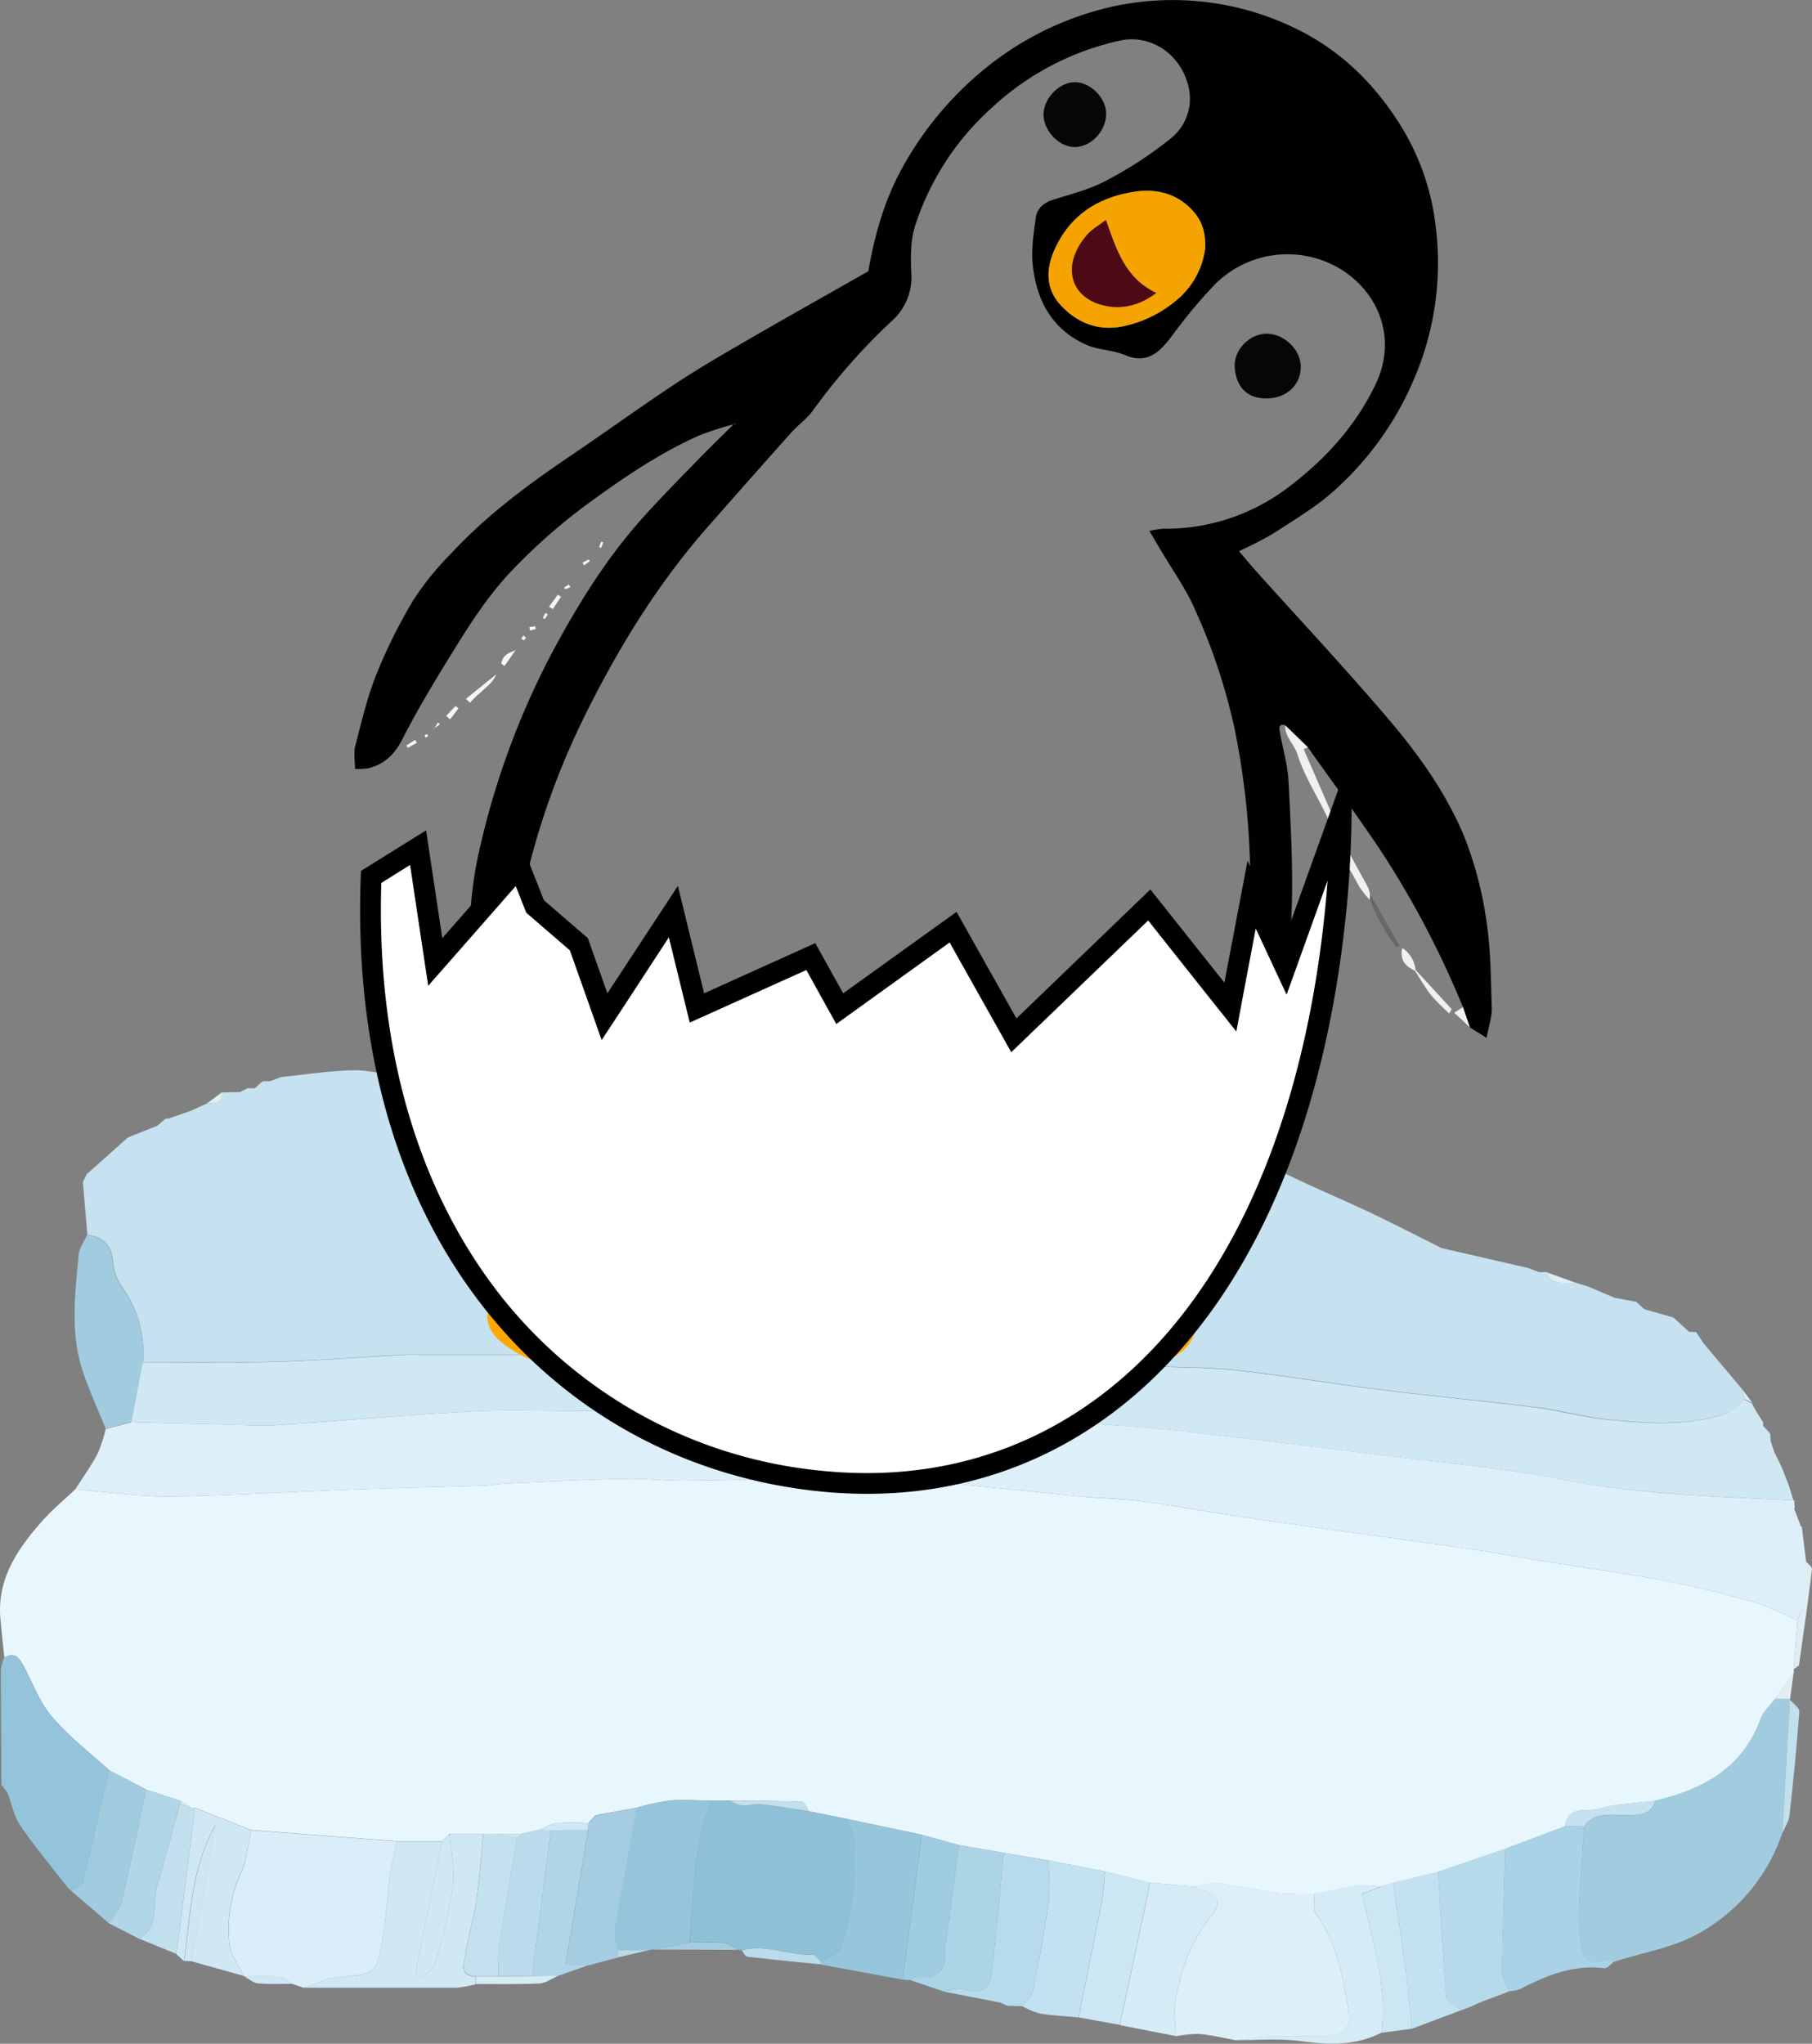 <svg xmlns="http://www.w3.org/2000/svg" viewBox="0 0 433.03 488.4"><rect x="0" y="0" width="433.03" height="488.4" fill="#808080" stroke="none"/><defs><style>.cls-1{fill:#e8f7fe;}.cls-2{fill:#c6e1ef;}.cls-3{fill:#ddeff9;}.cls-4{fill:#d0e8f3;}.cls-5{fill:#a1cce0;}.cls-6{fill:#8ec0d7;}.cls-7{fill:#ddf0fa;}.cls-8{fill:#d9eef8;}.cls-9{fill:#94c4db;}.cls-10{fill:#a9d2e6;}.cls-11{fill:#96c5db;}.cls-12{fill:#a1cbdf;}.cls-13{fill:#96c6dc;}.cls-14{fill:#b6daec;}.cls-15{fill:#d5ecf7;}.cls-16{fill:#c3e2f1;}.cls-17{fill:#abd4e7;}.cls-18{fill:#b7dbec;}.cls-19{fill:#a4cde1;}.cls-20{fill:#cce7f4;}.cls-21{fill:#a0cce2;}.cls-22{fill:#afd5e7;}.cls-23{fill:#b1d6e7;}.cls-24{fill:#c1dfed;}.cls-25{fill:#cde6f3;}.cls-26{fill:#e0edf3;}.cls-27{fill:#badbeb;}.cls-28{fill:#c4e1f0;}.cls-29{fill:#cfe8f4;}.cls-30{fill:#010101;}.cls-31{fill:#fea900;}.cls-32{fill:#060606;}.cls-33{fill:#070707;}.cls-34{fill:#f0f0f0;}.cls-35{fill:#676767;}.cls-36{fill:#f7f7f7;}.cls-37{fill:#fdfdfd;}.cls-38{fill:#f5a300;}.cls-39{fill:#4d0a15;}.cls-40{fill:#fff;}</style></defs><g id="Layer_2" data-name="Layer 2"><g id="Layer_1-2" data-name="Layer 1"><path class="cls-1" d="M428.67,398.86c0,.31,0,.61,0,.91L424.18,406c-1.15,1.56-2.75,3-3.39,4.7-4.31,11.86-13.78,16.93-25.17,19.62-4.54.59-9.23.71-13.59,1.94-2.77.79-7.35-.94-8,4.18l-14.27,5.39-16.06,5.49-10.75,2.64-2.69.87a33.15,33.15,0,0,0-5.79-.2c-3.47.47-6.88,1.31-10.31,2-3.11-.09-6.26.08-9.33-.31-4.63-.58-9.2-1.7-13.84-2.26-1.76-.21-3.64.49-5.47.77l-10.74-.91L264,447.23,250.6,444.6l-10.73-1.83-10.71-1.86-9-2.48-5.54-1.18-12.27-2.6-9-1.81c-.55-.79-1.08-2.25-1.66-2.28-5.74-.22-11.48-.21-17.23-.27l-4.39,0c-3.37,0-6.76-.31-10.1,0a56.87,56.87,0,0,0-7.82,1.69l-9.84,1.81-1.69,1.86,0,0a65.6,65.6,0,0,0-7.42,0c-1.48.16-2.88,1.08-4.32,1.65l-4.43.94h-9l-8,0L105.67,440l-10.73,0-34.89-2.68L46.62,432c-.29,0-.58,0-.87,0L43,430.32l-8-2.64-8.89-4.63c-4.62-4.23-9.68-8.08-13.7-12.81-3-3.5-4.6-8.16-6.86-12.28-1-1.81-2.15-3.32-4.49-1.8C.7,393.09.39,390,.11,387c-.91-9.69,4.11-16.89,10.06-23.61,2.38-2.69,5.19-5,7.8-7.46,7.67.59,15.34,1.76,23,1.67,14.31-.17,28.61-1.12,42.91-1.64,10.54-.39,21.08-.6,31.62-.94,1.91-.07,3.82-.45,5.73-.54,9.33-.41,18.66-.89,28-1.08,4.94-.11,9.9.52,14.85.47,10.77-.09,21.53-.57,32.3-.56,8.39,0,16.77.53,25.16.83,1.34.05,2.68,0,4,.16,11.27,1.13,22.53,2.31,33.8,3.41,4.42.42,8.89.43,13.28,1,9.18,1.29,18.31,3,27.5,4.29,17.09,2.46,34.22,4.75,51.32,7.18,5.41.78,10.78,1.84,16.17,2.7,10.06,1.62,20.16,3,30.17,4.86,7.24,1.36,14.42,3.17,21.51,5.17,3.55,1,6.86,2.84,10.27,4.31Z"/><path class="cls-2" d="M392.93,312.85l7,2,3.7,3.4,1.7.1,1.79,2.66,9,10.71c.31.89.61,1.79.91,2.68-1.63,1.2-3.09,2.91-4.92,3.5-8.91,2.87-18.11,2.24-27.21,1.38-6-.58-11.91-2.27-17.91-3-12.32-1.54-24.68-2.68-37-4.21-11.57-1.43-23.07-3.41-34.65-4.67-7.29-.79-14.67-.65-22-1-17.41-.87-34.8-2-52.22-2.63-10-.37-20-.07-30-.07H100.35c-1.2,0-2.39,0-3.58,0-10.29.57-20.56,1.39-30.86,1.68-10.57.3-21.17.08-31.75.08a26.57,26.57,0,0,0-5.08-18.05,11.64,11.64,0,0,1-2-5.55c-.38-4-2.14-6.33-6.2-6.77q-.54-6.31-1.07-12.62c.29-.61.59-1.22.88-1.84l8.05-7.17,1.88-1.66L37.64,269l1.89-1.65a8.33,8.33,0,0,0,.86-.08l5.34-1.86,3.65-1.69c1.88,0,3.73.06,3.57-2.65l4.4-.1,1.81-.91H60.9l1.88-1.68h1.75l2.68-1c5.73-.58,11.46-1.5,17.2-1.61,3.79-.07,7.61,1,11.43,1.62l1.76.94.88.05,1.87,1.67,3.49,1,2.66,2.66,1.8.95,1.83,1.7h0l2.68,2.68h0l2.7,2.67,2.64.07,1.88,1.67h18.7l1.88-1.67,5.33-.06,1.78-1h3.53l1.88-1.68,8-1,6.35-2.57c2.58-.54,5.14-1.24,7.75-1.59,9.89-1.35,19.77-2.74,29.69-3.8,7.9-.84,15.86-1.89,23.75-1.6,8.14.3,16.23,2.05,24.32,3.29a94.58,94.58,0,0,1,11.95,2.37c7.52,2.18,15.1,4.3,22.35,7.21,8.5,3.42,16.66,7.69,25,11.54,4.93,2.29,9.95,4.4,14.86,6.74,5.68,2.71,11.29,5.59,16.92,8.39a1.86,1.86,0,0,0,.38.22L365.14,303l2.68,1h1.75c1.41,3.62,4.61,2.27,7.2,2.6l2.68.81,6.34,2.7,5.25,1Z"/><path class="cls-3" d="M429.57,387.22c-3.41-1.47-6.72-3.32-10.27-4.31-7.09-2-14.27-3.81-21.51-5.17-10-1.87-20.11-3.24-30.17-4.86-5.39-.86-10.76-1.92-16.17-2.7-17.1-2.43-34.23-4.72-51.32-7.18-9.19-1.33-18.32-3-27.5-4.29-4.39-.62-8.86-.63-13.28-1-11.27-1.1-22.53-2.28-33.8-3.41-1.33-.13-2.67-.11-4-.16-8.39-.3-16.77-.82-25.16-.83-10.77,0-21.53.47-32.3.56-5,.05-9.91-.58-14.85-.47-9.34.19-18.67.67-28,1.08-1.91.09-3.82.47-5.73.54-10.54.34-21.08.55-31.62.94-14.3.52-28.6,1.47-42.91,1.64-7.66.09-15.33-1.08-23-1.67,1.78-2.8,3.74-5.51,5.29-8.43a35.53,35.53,0,0,0,2-6l6.17-1.65c7.65.2,15.3.41,23,.58,4,.09,7.93.37,11.87.11,15.66-1,31.3-2.47,47-3.29,9.3-.49,18.64,0,28-.12,10.32-.17,20.64-.67,31-.83,8.27-.14,16.55-.1,24.82,0,9.95.19,19.92.35,29.85.94,9.59.58,19.15,1.73,28.73,2.55,8.12.69,16.27,1.05,24.36,1.95,17.19,1.9,34.36,4,51.52,6.13,13.94,1.74,28,3,41.74,5.67,18.37,3.65,36.91,4.09,55.46,5l.09,1.8c-1.65,2.34-1.14,3.86,1.71,4.49l1,8.05c0,3.1.19,6.22-.09,9.3C431.12,383.9,430.16,385.54,429.57,387.22Z"/><path class="cls-4" d="M428.6,358.54c-18.55-.94-37.09-1.38-55.46-5-13.75-2.72-27.8-3.93-41.74-5.67-17.16-2.14-34.33-4.23-51.52-6.13-8.09-.9-16.24-1.26-24.36-1.95-9.58-.82-19.14-2-28.73-2.55-9.93-.59-19.9-.75-29.85-.94-8.27-.15-16.55-.19-24.82,0-10.32.16-20.64.66-31,.83-9.31.14-18.65-.37-27.95.12-15.66.82-31.3,2.26-47,3.29-3.94.26-7.91,0-11.87-.11-7.65-.17-15.3-.38-23-.58l2.73-14.32c10.58,0,21.18.22,31.75-.08,10.3-.29,20.57-1.11,30.86-1.68,1.19-.07,2.38,0,3.58,0h90.77c10,0,20-.3,30,.07,17.42.66,34.81,1.76,52.22,2.63,7.34.36,14.72.22,22,1,11.58,1.26,23.08,3.24,34.65,4.67,12.32,1.53,24.68,2.67,37,4.21,6,.76,11.9,2.45,17.91,3,9.1.86,18.3,1.49,27.21-1.38,1.83-.59,3.29-2.3,4.92-3.5l1.77.91.93,1.75,1.74,2.73q0,.44,0,.87l1.7,1.84.09,1.74c.3.9.6,1.81.89,2.71l1.77,3.6q.86,2.25,1.73,4.48Z"/><path class="cls-5" d="M395.62,430.28c11.39-2.69,20.86-7.76,25.17-19.62.64-1.75,2.24-3.14,3.39-4.7l3.61.05-.06.08q-.92,16-1.82,32A43.19,43.19,0,0,1,406,462c-6.07,3.44-13.43,4.6-20.22,6.79-2.81-.63-7,1.81-7.8-3.27a44.82,44.82,0,0,1-.58-8.73c.24-6.77.75-13.53,1.16-20.29,2.72-3.76,6.73-2.55,10.37-2.67C391.75,433.69,394.63,433.82,395.62,430.28Z"/><path class="cls-6" d="M170.11,430.31l4.39,0a8.14,8.14,0,0,0,2.64,1.19c1.59.09,3.22-.48,4.78-.31,3.84.42,7.65,1.1,11.47,1.67l9,1.81c.57,1.31,1.58,2.6,1.65,4,.55,9.19,0,18.32-3.13,27-.51,1.4-3.08,2-4.7,3-.75-.57-1.53-1.66-2.26-1.62-5.62.3-11.06-2.62-16.74-1a3.64,3.64,0,0,1-.8-.15c-1.14-.57-2.23-1.53-3.41-1.64-2.72-.25-5.49-.08-8.24-.09C165.93,452.82,165.5,441.16,170.11,430.31Z"/><path class="cls-7" d="M285.51,450.79c1.83-.28,3.71-1,5.47-.77,4.64.56,9.21,1.68,13.84,2.26,3.07.39,6.22.22,9.33.31.08,1.65-.45,3.76.36,4.87,4.84,6.57,6.23,14.28,7.59,22,1,5.48-.75,7.14-6.55,7.19-4.16,0-8.32-.1-12.47.05-2.58.09-5.15.56-7.73.86-2.93-.53-5.83-1.24-8.78-1.51a28.37,28.37,0,0,0-5.54.56c-.06-2.9-.61-5.89-.09-8.67,1.39-7.28,3.72-14.21,8.56-20.13,2.51-3.06,1.7-4.91-2.06-6.07A14.72,14.72,0,0,1,285.51,450.79Z"/><path class="cls-8" d="M60.05,437.37l34.89,2.68c-.59,2.7-1.37,5.37-1.75,8.1-.69,5.08-.88,10.25-1.76,15.29-1.44,8.26-2,8.39-10.23,9-2.92.21-5.75,1.68-8.63,2.57l-2.68-.9c-1-.59-2-1.6-3-1.69-2.81-.25-5.66-.09-8.49-.1l-.1-.09c-1.19-2.47-3.09-4.85-3.43-7.43a32.67,32.67,0,0,1,2.93-17.69C59.08,444.09,59.32,440.62,60.05,437.37Z"/><path class="cls-9" d="M1,396.16c2.34-1.52,3.51,0,4.49,1.8,2.26,4.12,3.88,8.78,6.86,12.28,4,4.73,9.08,8.58,13.7,12.81C24,432,22,440.9,19.82,449.78c-.22.85-1.89,1.34-2.89,2l-.81-.8-1.61-2c-3.28-4.27-6.77-8.4-9.74-12.87-1.47-2.22-2-5.08-2.94-7.65l-1.5-2c0-9.16-.13-18.31-.12-27.47A11.12,11.12,0,0,1,1,396.16Z"/><path class="cls-10" d="M378.56,436.45c-.41,6.76-.92,13.52-1.16,20.29a44.82,44.82,0,0,0,.58,8.73c.8,5.08,5,2.64,7.8,3.27-.8.56-1.68,1.7-2.41,1.61-7.38-.9-13.81,1.71-20.1,5a8.63,8.63,0,0,1-2.59.48c-.6-1.54-1.73-3.08-1.71-4.61.12-9.83.49-19.65.78-29.48L374,436.4Z"/><path class="cls-4" d="M72.57,475c2.88-.89,5.71-2.36,8.63-2.57,8.2-.57,8.79-.7,10.23-9,.88-5,1.07-10.21,1.76-15.29.38-2.73,1.16-5.4,1.75-8.1l10.73,0-6.42,31.45,1.29,1.09c1.15-1,3-1.76,3.34-3a135.69,135.69,0,0,0,4.31-18.54c.56-4.16-.42-8.52-.71-12.78l8,0c-.52,5.29-.86,10.6-1.64,15.85-.64,4.36-2,8.6-2.62,13-.28,1.95-1.73,5.12,2.48,5.23v1.82a25.79,25.79,0,0,1-4.63.85C96.94,475,84.76,475,72.57,475Z"/><path class="cls-11" d="M170.11,430.31c-4.61,10.85-4.18,22.51-5.38,33.91l-9,1.67-.83.19-7.2,0c-.3-1.57-1.08-3.22-.83-4.7,1.64-9.82,3.5-19.6,5.28-29.39a56.87,56.87,0,0,1,7.82-1.69C163.35,430,166.74,430.27,170.11,430.31Z"/><path class="cls-12" d="M34.16,325.45l-2.73,14.32-6.17,1.65c-1.83-4.54-3.9-9-5.45-13.64-3.09-9.21-1.87-18.66-1-28,.15-1.6,1.3-3.11,2-4.66,4.06.44,5.82,2.78,6.2,6.77a11.64,11.64,0,0,0,2,5.55A26.57,26.57,0,0,1,34.16,325.45Z"/><path class="cls-13" d="M196.18,468.68c1.62-1,4.19-1.64,4.7-3,3.14-8.72,3.68-17.85,3.13-27-.07-1.35-1.08-2.64-1.65-4l12.27,2.6,5.54,1.18c-.15,1.47-.26,2.93-.45,4.39q-2,15.12-4,30.24l-19.57-3.63A2.7,2.7,0,0,1,196.18,468.68Z"/><path class="cls-14" d="M359.75,441.79c-.29,9.83-.66,19.65-.78,29.48,0,1.53,1.11,3.07,1.71,4.61l-7.16,2.71-1.8.84-2.58,1c-1.22-1.09-3.42-2.1-3.52-3.29-.86-9.93-1.33-19.89-1.93-29.84Z"/><path class="cls-15" d="M285.51,450.79a14.72,14.72,0,0,0,1.93.91c3.76,1.16,4.57,3,2.06,6.07-4.84,5.92-7.17,12.85-8.56,20.13-.52,2.78,0,5.77.09,8.67l-13.41-2.63,6-28c.42-2,.79-4,1.18-6Z"/><path class="cls-16" d="M250.6,444.6,264,447.23a66.19,66.19,0,0,1-.62,6.62c-1.82,9.43-3.75,18.83-5.65,28.25-3.06-.29-6.15-.43-9.18-.92a18.94,18.94,0,0,1-4.22-1.75c.89-1.27,2.29-2.43,2.57-3.83,1.42-7,2.73-13.94,3.69-21C251.08,451.35,250.64,448,250.6,444.6Z"/><path class="cls-17" d="M229.16,440.91l10.71,1.86c-.93,9.54-1.76,19.08-2.86,28.6-.43,3.71-2.42,5.42-6.51,4-1.42-.49-3.29.33-4.95.55l-8-2.73c.35-.26.73-.78,1-.74,5.53.72,7.95-1.59,7.17-7.18-.06-.39.31-.83.37-1.26Q227.64,452.47,229.16,440.91Z"/><path class="cls-18" d="M225.55,475.93c1.66-.22,3.53-1,4.95-.55,4.09,1.41,6.08-.3,6.51-4,1.1-9.52,1.93-19.06,2.86-28.6l10.73,1.83c0,3.35.48,6.75,0,10-1,7-2.27,14-3.69,21-.28,1.4-1.68,2.56-2.57,3.83l-3.57-.11-1.81-.78Z"/><path class="cls-4" d="M60.05,437.37c-.73,3.25-1,6.72-2.29,9.7a32.67,32.67,0,0,0-2.93,17.69c.34,2.58,2.24,5,3.43,7.43l-12.52-3.51q2.88-16.26,5.75-32.53c-5.8,10.09-6,21.44-7.54,32.47L42.14,467c.79-6.09,1.59-12.17,2.36-18.26.72-5.56,1.41-11.13,2.12-16.69Z"/><path class="cls-15" d="M295.35,487.52c2.58-.3,5.15-.77,7.73-.86,4.15-.15,8.31,0,12.47-.05,5.8-.05,7.52-1.71,6.55-7.19-1.36-7.68-2.75-15.39-7.59-22-.81-1.11-.28-3.22-.36-4.87,3.43-.69,6.84-1.53,10.31-2a33.15,33.15,0,0,1,5.79.2l-4.77,1.84c.6,2.56,1.16,5,1.75,7.4,2.06,8.45,4,16.91,3,25.72-6.35,3.27-13,2.95-19.83,2C305.47,487.11,300.38,487.56,295.35,487.52Z"/><path class="cls-19" d="M152.19,432c-1.78,9.79-3.64,19.57-5.28,29.39-.25,1.48.53,3.13.83,4.7l0,1.69-7.08,1.88-5.46-.25c1.87-11.1,3.62-21.57,5.38-32.05l.09-1.66,0,0,1.69-1.86Z"/><path class="cls-20" d="M257.77,482.1c1.9-9.42,3.83-18.82,5.65-28.25a66.19,66.19,0,0,0,.62-6.62l10.73,2.65c-.39,2-.76,4-1.18,6l-6,28Z"/><path class="cls-16" d="M343.69,447.28c.6,10,1.07,19.91,1.93,29.84.1,1.19,2.3,2.2,3.52,3.29l-11.73,4.4c-.47-4.53-.83-9.06-1.42-13.57-.94-7.12-2-14.21-3.05-21.32Z"/><path class="cls-5" d="M16.93,451.78c1-.66,2.67-1.15,2.89-2C22,440.9,24,432,26.05,423.05l8.89,4.63c-1.93,8.91-3.76,17.85-5.87,26.72-.45,1.88-2,3.5-3,5.24Z"/><path class="cls-21" d="M229.16,440.91q-1.53,11.55-3.07,23.11c-.06.43-.43.87-.37,1.26.78,5.59-1.64,7.9-7.17,7.18-.31,0-.69.48-1,.74l-1.8-.14q2-15.12,4-30.24c.19-1.46.3-2.92.45-4.39Z"/><path class="cls-22" d="M140.55,437.33c-1.76,10.48-3.51,20.95-5.38,32.05l5.46.25-7.18,2.51-6.28.11q2.22-17.44,4.46-34.88Z"/><path class="cls-23" d="M26.08,459.64c1-1.74,2.54-3.36,3-5.24,2.11-8.87,3.94-17.81,5.87-26.72l8,2.64a3.64,3.64,0,0,1,0,.74c-1.77,6.48-3.33,13-5.37,19.43-1.37,4.29.85,9.84-4.38,12.79Z"/><path class="cls-24" d="M33.22,463.28c5.23-2.95,3-8.5,4.38-12.79,2-6.4,3.6-12.95,5.37-19.43l2.78.92c.29,0,.58,0,.87,0-.71,5.56-1.4,11.13-2.12,16.69-.77,6.09-1.57,12.17-2.36,18.26Z"/><path class="cls-20" d="M332.94,449.92c1,7.11,2.11,14.2,3.05,21.32.59,4.51.95,9,1.42,13.57l-7.17.94c1-8.81-.95-17.27-3-25.72-.59-2.41-1.15-4.84-1.75-7.4l4.77-1.84Z"/><path class="cls-25" d="M44,468.62c1.58-11,1.74-22.38,7.54-32.47q-2.88,16.26-5.75,32.53Z"/><path class="cls-24" d="M425.91,438.13q.91-16,1.82-32c.8,1,2.35,2,2.28,2.88-.61,8.31-1.43,16.61-2.37,24.9C427.47,435.34,426.51,436.71,425.91,438.13Z"/><path class="cls-26" d="M429.57,387.22c.59-1.68,1.55-3.32,1.7-5,.28-3.08.09-6.2.09-9.3.58.7,1.74,1.47,1.66,2.1-.9,7.6-2,15.18-3.08,22.75-.06.43-.83.76-1.27,1.13Z"/><path class="cls-27" d="M196.18,468.68a2.7,2.7,0,0,0,0,.75c-5.87-.59-11.74-1.15-17.59-1.84-.51-.06-.92-1-1.37-1.49,5.68-1.66,11.12,1.26,16.74,1C194.65,467,195.43,468.11,196.18,468.68Z"/><path class="cls-19" d="M155.77,465.89l9-1.67c2.75,0,5.52-.16,8.24.09,1.18.11,2.27,1.07,3.41,1.64Z"/><path class="cls-15" d="M127.17,472.25l6.28-.11c-1.53.65-3,1.77-4.61,1.85-5,.25-10.06.12-15.09.13,0-.61,0-1.21,0-1.82l5.37,0Z"/><path class="cls-4" d="M58.36,472.28c2.83,0,5.68-.15,8.49.1,1.05.09,2,1.1,3,1.69-2.74,0-5.51.16-8.23-.1C60.52,473.87,59.46,472.87,58.36,472.28Z"/><path class="cls-26" d="M427.79,406l-3.61-.05,4.47-6.19Q428.22,402.89,427.79,406Z"/><path class="cls-27" d="M147.71,467.75l0-1.69,7.2,0Z"/><path class="cls-26" d="M376.77,306.63c-2.59-.33-5.79,1-7.2-2.6Z"/><path class="cls-26" d="M430.4,364.83c-2.85-.63-3.36-2.15-1.71-4.49Z"/><path class="cls-26" d="M385.79,310.14l-6.34-2.7Z"/><path class="cls-26" d="M167.44,265.49l-6.35,2.57Z"/><path class="cls-26" d="M45.73,265.39l-5.34,1.86Z"/><path class="cls-26" d="M53,261.05c.16,2.71-1.69,2.69-3.57,2.65Z"/><path class="cls-26" d="M403.66,318.23l-3.7-3.4Z"/><path class="cls-26" d="M427.7,355q-.87-2.24-1.73-4.48Q426.83,352.78,427.7,355Z"/><path class="cls-26" d="M418.82,335.29l-1.77-.91c-.3-.89-.6-1.79-.91-2.68Z"/><path class="cls-26" d="M106.5,263.7,103.84,261Z"/><path class="cls-26" d="M367.82,304l-2.68-1Z"/><path class="cls-26" d="M67.21,257.35l-2.68,1Z"/><path class="cls-26" d="M115.52,271.71l-2.7-2.67Z"/><path class="cls-26" d="M112.82,269l-2.68-2.68Z"/><path class="cls-26" d="M424.2,346.93c-.29-.9-.59-1.81-.89-2.71C423.61,345.12,423.91,346,424.2,346.93Z"/><path class="cls-26" d="M421.49,339.77,419.75,337Z"/><path class="cls-26" d="M407.15,321l-1.79-2.66C406,319.22,406.55,320.1,407.15,321Z"/><path class="cls-26" d="M97.6,258.3l-1.76-.94Z"/><path class="cls-26" d="M62.78,258.35,60.9,260Z"/><path class="cls-26" d="M100.35,260l-1.87-1.67Z"/><path class="cls-26" d="M59.16,260l-1.81.91Z"/><path class="cls-26" d="M110.13,266.35l-1.83-1.7Z"/><path class="cls-26" d="M20.64,280.62c-.29.62-.59,1.23-.88,1.84C20.05,281.85,20.35,281.24,20.64,280.62Z"/><path class="cls-26" d="M423.22,342.48l-1.7-1.84Z"/><path class="cls-26" d="M140.62,271.78l-1.88,1.67Z"/><path class="cls-26" d="M392.93,312.85,391,311.18Z"/><path class="cls-26" d="M120,273.45l-1.88-1.67Z"/><path class="cls-26" d="M30.57,271.79l-1.88,1.66Z"/><path class="cls-26" d="M147.73,270.77l-1.78,1Z"/><path class="cls-27" d="M.33,426.52l1.5,2Z"/><path class="cls-26" d="M153.14,269.08l-1.88,1.68Z"/><path class="cls-26" d="M39.53,267.33,37.64,269Z"/><path class="cls-16" d="M239,478.54l1.81.78Z"/><path class="cls-16" d="M351.72,479.43l1.8-.84Z"/><path class="cls-5" d="M14.51,449l1.61,2Z"/><path class="cls-27" d="M127.17,472.25l-8.06,0a58.47,58.47,0,0,1,.23-7.38c1.31-8.6,2.8-17.16,4.23-25.74l.9-.9,4.43-.94,2.73.06Q129.39,454.82,127.17,472.25Z"/><path class="cls-28" d="M123.57,439.15c-1.43,8.58-2.92,17.14-4.23,25.74a58.47,58.47,0,0,0-.23,7.38l-5.37,0c-4.21-.11-2.76-3.28-2.48-5.23.63-4.36,2-8.6,2.62-13,.78-5.25,1.12-10.56,1.64-15.85h1.79Z"/><path class="cls-29" d="M107.48,438.28c.29,4.26,1.27,8.62.71,12.78a135.69,135.69,0,0,1-4.31,18.54c-.34,1.21-2.19,2-3.34,3l-1.29-1.09L105.67,440Z"/><path class="cls-2" d="M378.56,436.45,374,436.4c.66-5.12,5.24-3.39,8-4.18,4.36-1.23,9.05-1.35,13.59-1.94-1,3.54-3.87,3.41-6.69,3.5C385.29,433.9,381.28,432.69,378.56,436.45Z"/><path class="cls-24" d="M193.39,432.84c-3.82-.57-7.63-1.25-11.47-1.67-1.56-.17-3.19.4-4.78.31a8.14,8.14,0,0,1-2.64-1.19c5.75.06,11.49,0,17.23.27C192.31,430.59,192.84,432.05,193.39,432.84Z"/><path class="cls-4" d="M131.63,437.37l-2.73-.06c1.44-.57,2.84-1.49,4.32-1.65a65.6,65.6,0,0,1,7.42,0l-.09,1.67Z"/><path class="cls-4" d="M123.57,439.15l-6.26-.89h7.16Z"/><path class="cls-4" d="M45.75,432,43,431.06a3.64,3.64,0,0,0,0-.74Z"/><path class="cls-4" d="M142.35,433.78l-1.69,1.86Z"/><path class="cls-30" d="M349.62,240.69a221.14,221.14,0,0,0-19.5-37.17c-5.64-8.46-11.7-16.64-17.57-24.94l-5.4-5.24c-1.56-.52-1.46.62-1.31,1.46.68,4,1.9,7.95,2.1,12,.52,10.51,1.13,21.07.71,31.57-.37,9.29-2.16,18.52-3.2,27.8-1.32,11.84-6.35,22.16-12.9,31.84-3.35,4.94-7,9.67-10.54,14.48-.17.23-.58.28-1.34.62,1.54-4.23,2.82-8.16,4.38-12a180.06,180.06,0,0,0,9.69-33.6c1.77-9,3.28-17.93,3.37-27.1.05-5.36.82-10.75.56-16.08a187.27,187.27,0,0,0-3.61-30.09,141.54,141.54,0,0,0-10.14-30c-2-4.21-4.72-8.06-7.11-12.07-.95-1.58-1.88-3.17-3.14-5.3a23.43,23.43,0,0,1,3.31-.52,48.36,48.36,0,0,0,30.65-10.48c8.41-6.48,15.32-14.15,20-23.79,5.45-11.18.84-22.37-8.63-28a24.51,24.51,0,0,0-29.78,4,121.84,121.84,0,0,0-10,12c-2.75,3.65-5.75,7.15-11.38,4.77-2.9-1.22-6.35-1.18-9.22-2.45-8.16-3.62-11.92-10.59-12.81-19.07-.39-3.72.2-7.58.72-11.32.3-2.21,1.92-3.59,4.2-4.3,4.24-1.34,8.67-2.43,12.55-4.51A93.5,93.5,0,0,0,279.89,33a12.13,12.13,0,0,0,4.26-11.69c-1.7-8.55-9.37-13.18-16.43-11.62A65.34,65.34,0,0,0,237,25.77,64.49,64.49,0,0,0,218.68,54c-1.11,3.51-1.05,7.52-.89,11.28A14,14,0,0,1,213,76.82a146.88,146.88,0,0,0-18.79,21.36c-1.37,1.89-3.38,3.3-5,5.06q-10.37,11.63-20.64,23.32c-12,13.78-21.4,29.32-29.4,45.67a182.33,182.33,0,0,0-15.37,46.85,253.27,253.27,0,0,0-3.59,28.43c-.34,4.86-.35,9.05,2.52,13,.13.19-8.61-12.33-9.58-20.24-1.54-12.67-1.39-25.35,1.58-37.87a190.46,190.46,0,0,1,16.89-45.85c6.14-11.51,12.93-22.65,21.65-32.44,4.39-4.94,9.07-9.63,13.67-14.38,2.78-2.87,5.66-5.64,8.49-8.46l.41-.05-.38.15a75.2,75.2,0,0,0-8.46,2.73c-10,4.49-18.94,10.69-27.75,17.18a138.23,138.23,0,0,0-15.83,13.94c-6.12,6.12-10.77,13.34-15.27,20.63-4.21,6.82-8.37,13.7-12,20.81-1.88,3.65-4.3,6-8.16,6.94a19.05,19.05,0,0,1-3.15.16c0-2-.36-3.85.06-5.48,1.49-5.72,2.81-11.54,5-17a125.43,125.43,0,0,1,8.88-17.87,69.93,69.93,0,0,1,9.06-11.18c8.49-9.15,18.47-16.52,28.77-23.49,8.37-5.66,16.55-11.6,25-17.17,5.65-3.73,11.53-7.12,17.39-10.52,9.42-5.44,18.9-10.76,28.51-16.23,1.43-8.24,3.66-16.38,7.68-23.91A80.51,80.51,0,0,1,233.9,17.65,73.85,73.85,0,0,1,265.17,1.73,67,67,0,0,1,310.9,7.45c10,5.14,17.61,12.74,23.59,22.17a58.09,58.09,0,0,1,8.63,24.69,70,70,0,0,1-5.29,36.49,75,75,0,0,1-19.22,26.66c-4.37,3.87-9.51,6.9-14.45,10.11a88.84,88.84,0,0,1-8.06,4.13c1.4,1.65,2.7,3.25,4.08,4.79,10.66,11.87,21.59,23.52,31.91,35.68,7.16,8.43,13.63,17.58,17.88,27.85a88.09,88.09,0,0,1,5.24,20c1.08,6.89,1.06,14,1.29,20.95.06,2-.69,4.08-1.24,7.05l-4-2.5ZM288,59.38c.24-4.6-1.25-7.31-3.35-9.45-3.74-3.78-8.49-4.91-13.71-4.07-8.58,1.39-15.12,5.54-18.85,13.69-2.16,4.72-2.14,9.43,1.26,13.2,3.82,4.25,8.94,6.45,14.9,5.26A28.77,28.77,0,0,0,281,71.86,19.19,19.19,0,0,0,288,59.38Z"/><path class="cls-31" d="M200,314.25c0,3.56-3.19,4.4-5.35,5.72-6.85,4.21-14.61,5.9-22.43,7.38a107,107,0,0,1-26.43,1.2c-8.87-.54-17.81-1.69-25.32-7.28-5.77-4.3-4.68-9.49-.58-13a36.85,36.85,0,0,1,18-8.25c5.49-1,10.87-2.78,16.51-2.16a19.88,19.88,0,0,1,7.58,2.07,106.07,106.07,0,0,0,34.7,12.74,29.29,29.29,0,0,1,3.22.92A1.47,1.47,0,0,0,200,314.25Z"/><path class="cls-31" d="M201.51,315c1.53-.35,3.07-1.11,4.51-1,6.12.63,12.2,1,18.33-.07,5.46-1,11-1.49,16.44-2.59a85.59,85.59,0,0,0,22-7.95,7.81,7.81,0,0,1,3.9-1,7.36,7.36,0,0,1,2.74.65c4.32,1.86,8.54,3.69,12.33,6.61,6.11,4.73,4.5,10.86-.31,14.05-5.8,3.84-12.23,5.49-18.85,6.16a134.62,134.62,0,0,1-21.8.66c-11.37-.71-22.62-2.64-32.76-8.37C205.42,320.72,202.39,319.3,201.51,315Z"/><path class="cls-32" d="M302.68,95.21c-5.3.05-7.35-3.46-7.61-7.47-.27-4.22,3.7-8.1,7.79-8s7.88,3.8,8,7.69C311,91.9,307.47,95.23,302.68,95.21Z"/><path class="cls-33" d="M264.35,27.4c-.15,4.15-3.78,7.83-7.66,7.74s-7.52-4.23-7.3-8.11,4.08-7.55,7.68-7.39C260.89,19.81,264.48,23.63,264.35,27.4Z"/><path class="cls-34" d="M307.15,173.34l5.4,5.24-1,.46c3.47,7.93,6.76,15.65,10.23,23.29,1.54,3.37,3.47,6.55,5.19,9.83a8.19,8.19,0,0,1,.44,1.58l-.06,1.29a21.52,21.52,0,0,1-2.55-3.21c-2-3.75-4.36-7.42-5.59-11.43-2.2-7.15-6.93-13.08-9.14-20.09C309.31,177.82,307,176.11,307.15,173.34Z"/><path class="cls-34" d="M338.31,231.81c2.86,3.11,5.74,6.2,8.58,9.32.05.06-.18.37-.54,1.07a51.46,51.46,0,0,1-4.36-4.39c-1.44-1.83-2.59-3.89-3.86-5.84Z"/><path class="cls-35" d="M327.37,215l.06-1.29,7,12.24-.72.42A46.93,46.93,0,0,1,327.37,215Z"/><path class="cls-36" d="M111.35,167l7.22-5.83c-1,2.65-4.19,4.21-6.25,6.79Z"/><path class="cls-34" d="M338.13,232c-2.1-1.06-3.7-2.4-3-5.48a7.32,7.32,0,0,1,3.17,5.32Z"/><path class="cls-34" d="M349.62,240.69l1.64,4.8L347.53,242Z"/><path class="cls-36" d="M123,155.68l-2.45,3.48-.75-.61c.25-1.69,1.46-2.52,3.08-3Z"/><path class="cls-36" d="M106.62,171.08l2.25-2.38.7.59-2,2.6Z"/><path class="cls-36" d="M131.2,145l2.11-2.89.76.49-1.95,2.95Z"/><path class="cls-36" d="M99.61,177.51l-2.14,1.19-.36-.56,2.08-1.31Z"/><path class="cls-36" d="M126.53,149.84l1.38-.16.15.64-1.43.37Z"/><path class="cls-36" d="M139.23,134.43l1.47-.74.26.42-1.42,1Z"/><path class="cls-36" d="M136.31,140.32l-1.25.5-.23-.41,1.11-.73Z"/><path class="cls-36" d="M130.94,146.84l-.77,1.09-.44-.25.57-1.19Z"/><path class="cls-37" d="M200,314.25a1.47,1.47,0,0,1-.12-.65l1-.31Z"/><path class="cls-36" d="M104,173.83l.62-1.19.51.42-1.07.82Z"/><path class="cls-36" d="M102,175.43l.37.43-.66.42c-.07-.18-.24-.4-.19-.55S101.84,175.53,102,175.43Z"/><path class="cls-36" d="M143.18,130.76l.49-1.31.5.19-.52,1.3Z"/><path class="cls-36" d="M125.72,152.46l-.59.57-.53-.42.5-.76Z"/><path class="cls-30" d="M280.15,294.36l-1.07.22-.12-.41.93-.44Z"/><path class="cls-36" d="M175.51,101.39l.38-.15-.41.05Z"/><path class="cls-36" d="M104,173.88l-.64.58.58-.63Z"/><path class="cls-36" d="M122.84,155.56l.47-.35-.35.47Z"/><path class="cls-38" d="M288,59.38a19.19,19.19,0,0,1-7,12.48A28.77,28.77,0,0,1,268.22,78c-6,1.19-11.08-1-14.9-5.26-3.4-3.77-3.42-8.48-1.26-13.2,3.73-8.15,10.27-12.3,18.85-13.69,5.22-.84,10,.29,13.71,4.07C286.72,52.07,288.21,54.78,288,59.38ZM276.33,70c-7.46-3.43-9.53-10.32-12-17.43-1.77,1.36-3.36,2.22-4.47,3.5-6,6.92-4.36,14.38,3,16.66C267.21,74.05,271.89,73.34,276.33,70Z"/><path class="cls-39" d="M276.33,70c-4.44,3.39-9.12,4.1-13.52,2.73-7.35-2.28-9-9.74-3-16.66,1.11-1.28,2.7-2.14,4.47-3.5C266.8,59.63,268.87,66.52,276.33,70Z"/><path d="M123,260.47s9,20.55,18,28.77l11.54,8.5"/><line class="cls-40" x1="122.78" y1="260.53" x2="123.28" y2="262.02"/><path d="M267,302.47a124.27,124.27,0,0,0,13.12-8.11l1.42-1.64"/><path class="cls-40" d="M207.17,354.48a109.67,109.67,0,0,1-11.24-.59c-56-5.78-110.71-52.65-107.25-144.35l11.2-7,4.1,27.31L124.06,207l3.78,9.61,10.46,9L144.43,243l16.47-25.1,5.65,23,27.21-12.28,6.92,12.43,27.07-19.48,14.52,25.85,32.37-31.16L294,240.64l5.11-26.86,8.08,17.32,13.28-36.94c-.08,7.71-.5,15.47-1.27,23.18-4.29,42.89-17.38,78.23-37.84,102.22C261.88,342.4,236.22,354.48,207.17,354.48Z"/><path d="M98,206.7l2.73,18.23,1.6,10.65,7.11-8.09,13.81-15.75,2.06,5.22.45,1.15.93.8,9.5,8.2,4.23,11.94,3.36,9.5,5.53-8.42L159.84,224l3.57,14.54,1.43,5.83,5.48-2.47,22.38-10.09,4.43,8,2.73,4.9,4.56-3.28,22.52-16.21,11.57,20.6,3.16,5.63,4.66-4.48,28.06-27,14.28,18,6.79,8.53,2-10.71,2.64-13.89,2.24,4.8,5.13,11,4.11-11.42,5.69-15.85c-.16,2.24-.36,4.48-.58,6.71-4.24,42.38-17.12,77.25-37.25,100.84-19,22.27-44,34.05-72.31,34.05a107.46,107.46,0,0,1-11-.58,111.24,111.24,0,0,1-75.84-41C100,285.09,89.88,250.75,91.13,211L98,206.7m224.77-26.23-15.84,44.07-8.79-18.83-5.54,29.11-17.69-22.26-32,30.82-14.31-25.47L201.5,237.38l-6.67-12-26.56,12L162,211.7l-16.85,25.68-4.67-13.19-10.5-9.06-5.06-12.84-19.22,21.9-3.87-25.76-15.56,9.69c-3.91,89.8,48,141.92,109.44,148.26a112.19,112.19,0,0,0,11.5.6c59.28,0,105.5-49,114.54-139.39a258.16,258.16,0,0,0,1-37.12Z"/></g></g></svg>